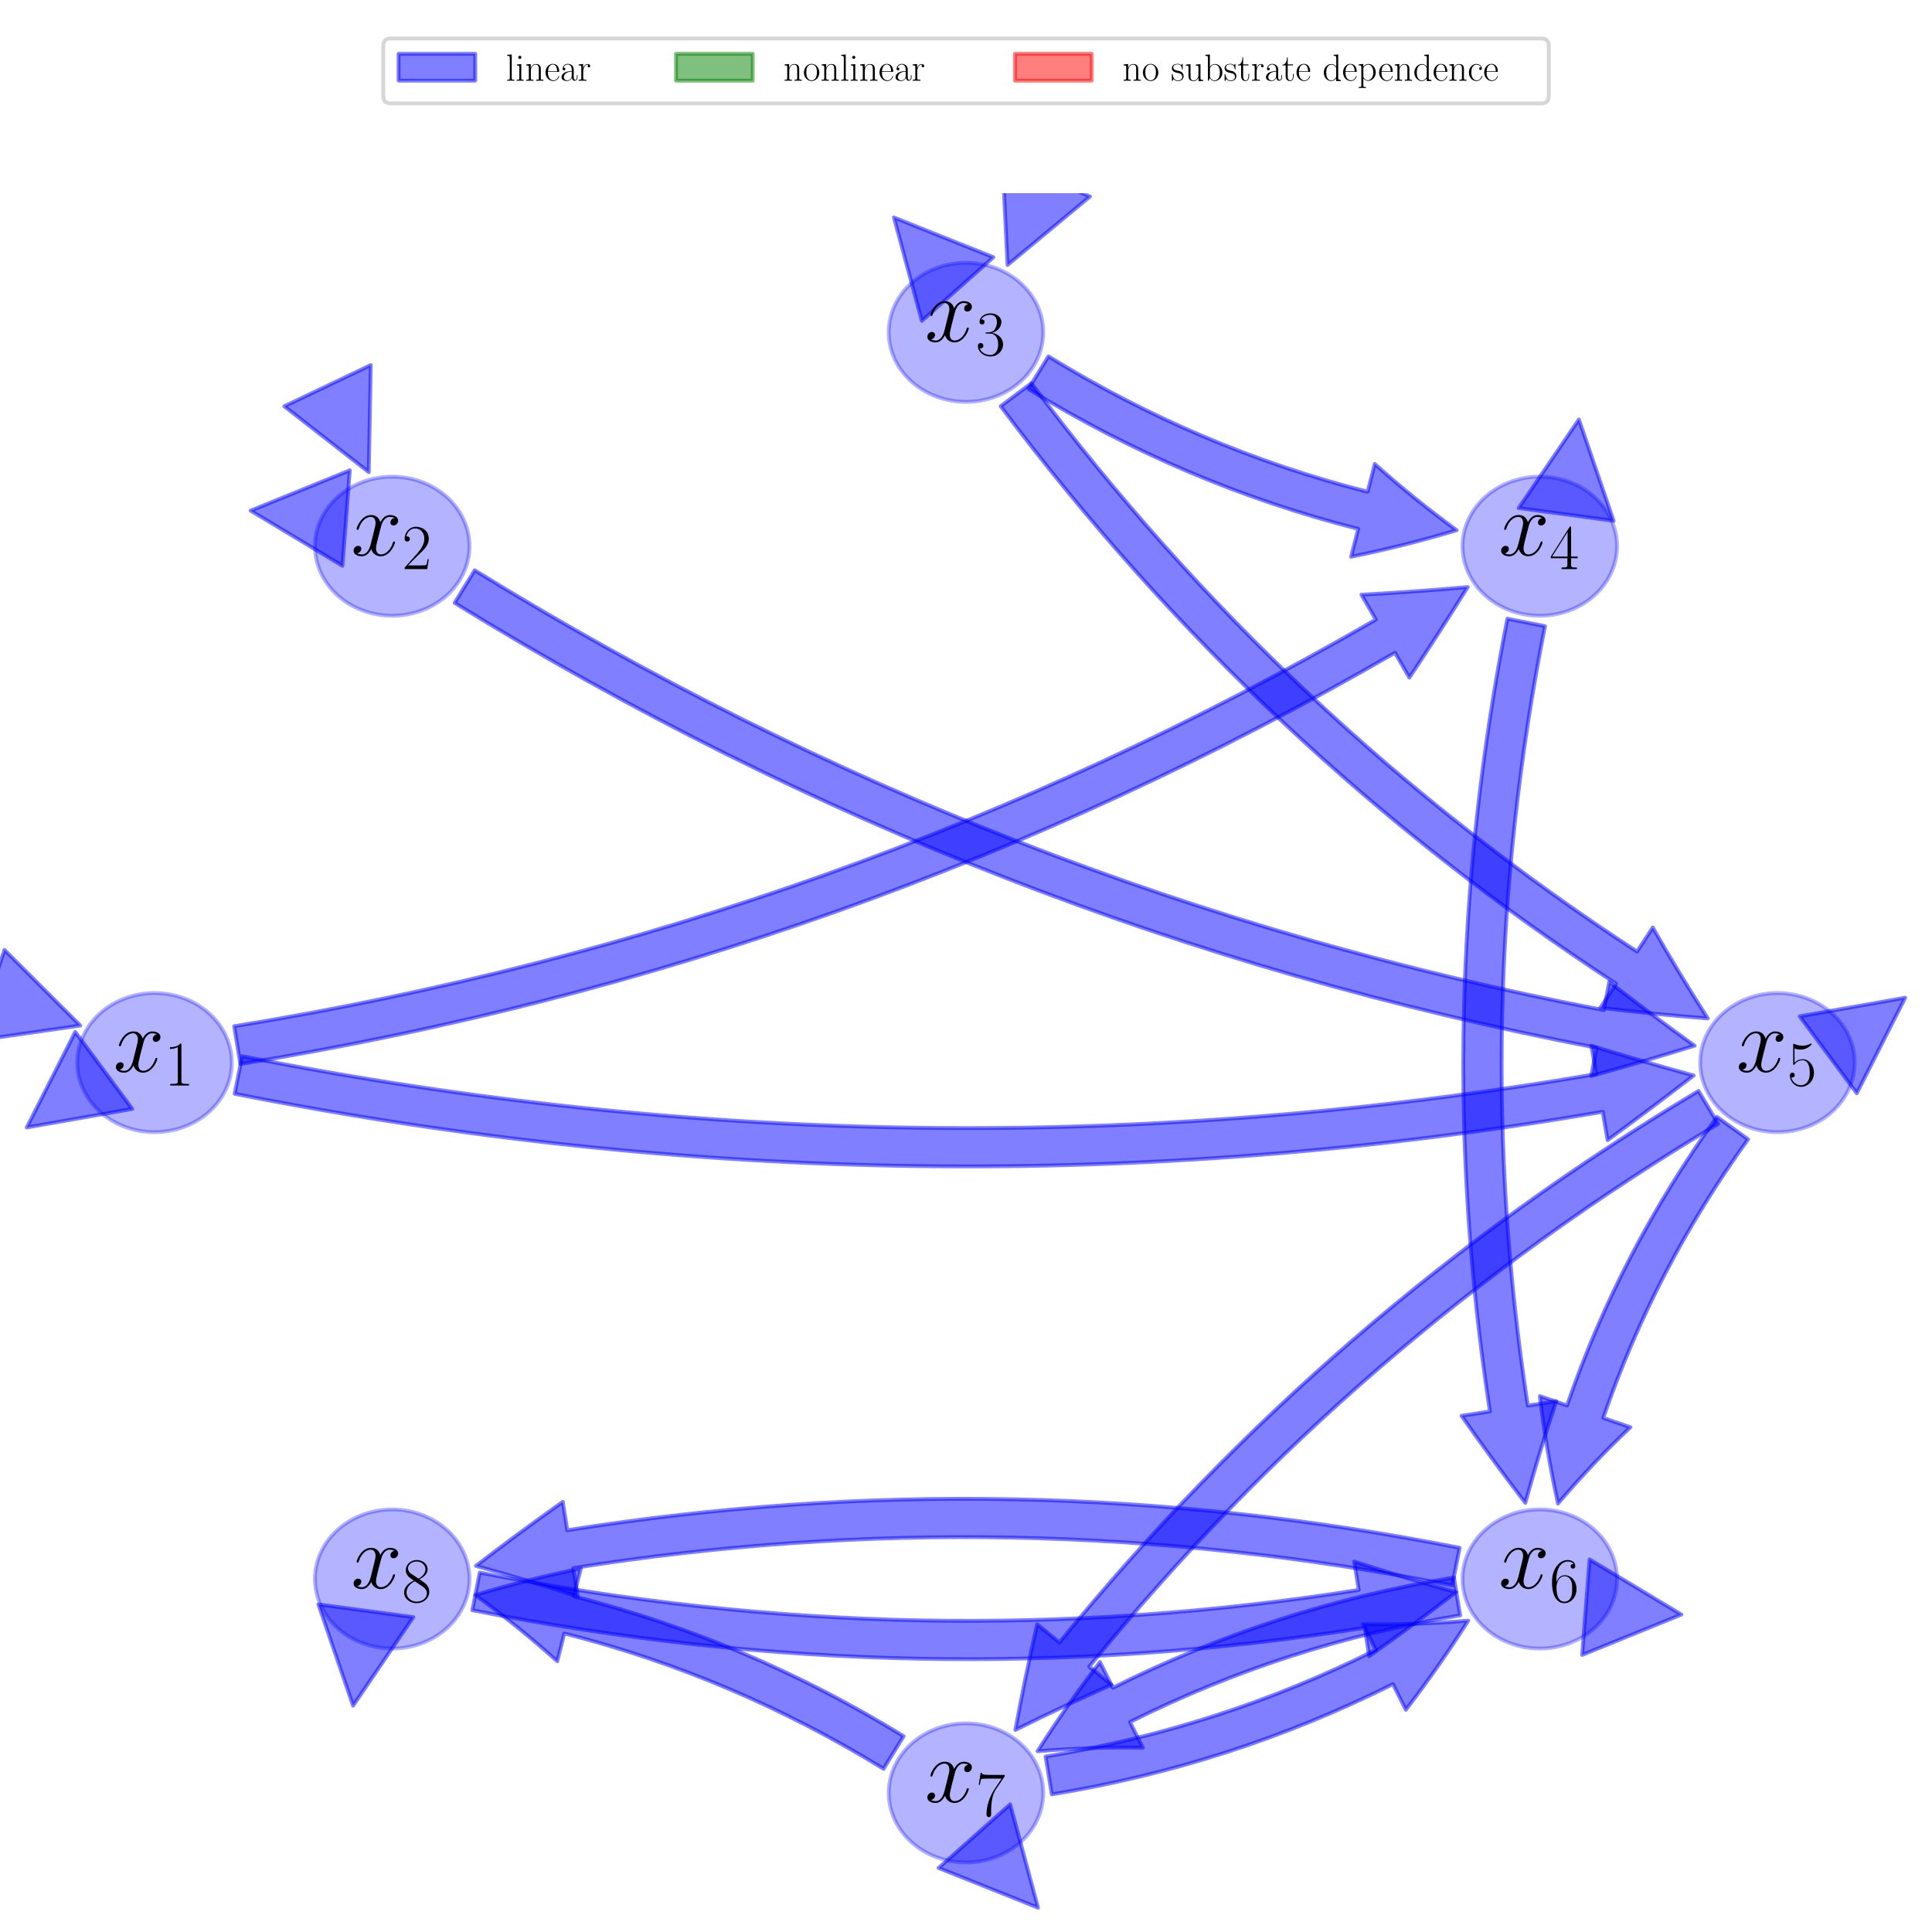 <?xml version="1.0" encoding="utf-8" standalone="no"?>
<!DOCTYPE svg PUBLIC "-//W3C//DTD SVG 1.1//EN"
  "http://www.w3.org/Graphics/SVG/1.1/DTD/svg11.dtd">
<!-- Created with matplotlib (http://matplotlib.org/) -->
<svg height="504pt" version="1.1" viewBox="0 0 504 504" width="504pt" xmlns="http://www.w3.org/2000/svg" xmlns:xlink="http://www.w3.org/1999/xlink">
 <defs>
  <style type="text/css">
*{stroke-linecap:butt;stroke-linejoin:round;}
  </style>
 </defs>
 <g id="figure_1">
  <g id="patch_1">
   <path d="M 0 504 
L 504 504 
L 504 0 
L 0 0 
z
" style="fill:#ffffff;"/>
  </g>
  <g id="axes_1">
   <g id="patch_2">
    <path clip-path="url(#p0cf4646773)" d="M 40.32 295.344 
C 45.666 295.344 50.795 293.432 54.575 290.03 
C 58.356 286.627 60.48 282.012 60.48 277.2 
C 60.48 272.388 58.356 267.773 54.575 264.37 
C 50.795 260.968 45.666 259.056 40.32 259.056 
C 34.974 259.056 29.845 260.968 26.065 264.37 
C 22.284 267.773 20.16 272.388 20.16 277.2 
C 20.16 282.012 22.284 286.627 26.065 290.03 
C 29.845 293.432 34.974 295.344 40.32 295.344 
z
" style="fill:#0000ff;opacity:0.3;stroke:#0000ff;stroke-linejoin:miter;"/>
   </g>
   <g id="patch_3">
    <path clip-path="url(#p0cf4646773)" d="M 1.164 247.794 
Q 11.058 257.665 20.952 267.535 
Q 7.119 269.528 -6.713 271.521 
z
" style="fill:#0000ff;opacity:0.5;stroke:#0000ff;stroke-linecap:round;"/>
   </g>
   <g id="patch_4">
    <path clip-path="url(#p0cf4646773)" d="M 34.512 289.277 
Q 20.748 291.7 6.984 294.123 
Q 13.305 281.658 19.625 269.193 
z
" style="fill:#0000ff;opacity:0.5;stroke:#0000ff;stroke-linecap:round;"/>
   </g>
   <g id="patch_5">
    <path clip-path="url(#p0cf4646773)" d="M 102.32 160.632 
C 107.666 160.632 112.794 158.72 116.575 155.317 
C 120.355 151.915 122.48 147.3 122.48 142.488 
C 122.48 137.676 120.355 133.06 116.575 129.658 
C 112.794 126.255 107.666 124.344 102.32 124.344 
C 96.973 124.344 91.845 126.255 88.064 129.658 
C 84.284 133.06 82.16 137.676 82.16 142.488 
C 82.16 147.3 84.284 151.915 88.064 155.317 
C 91.845 158.72 96.973 160.632 102.32 160.632 
z
" style="fill:#0000ff;opacity:0.3;stroke:#0000ff;stroke-linejoin:miter;"/>
   </g>
   <g id="patch_6">
    <path clip-path="url(#p0cf4646773)" d="M 96.724 95.226 
Q 96.463 109.199 96.202 123.172 
Q 85.18 114.58 74.159 105.987 
z
" style="fill:#0000ff;opacity:0.5;stroke:#0000ff;stroke-linecap:round;"/>
   </g>
   <g id="patch_7">
    <path clip-path="url(#p0cf4646773)" d="M 89.332 147.607 
Q 77.352 140.409 65.373 133.212 
Q 78.318 127.947 91.264 122.682 
z
" style="fill:#0000ff;opacity:0.5;stroke:#0000ff;stroke-linecap:round;"/>
   </g>
   <g id="patch_8">
    <path clip-path="url(#p0cf4646773)" d="M 252 104.832 
C 257.346 104.832 262.475 102.92 266.255 99.518 
C 270.036 96.115 272.16 91.5 272.16 86.688 
C 272.16 81.876 270.036 77.261 266.255 73.858 
C 262.475 70.456 257.346 68.544 252 68.544 
C 246.654 68.544 241.525 70.456 237.745 73.858 
C 233.964 77.261 231.84 81.876 231.84 86.688 
C 231.84 91.5 233.964 96.115 237.745 99.518 
C 241.525 102.92 246.654 104.832 252 104.832 
z
" style="fill:#0000ff;opacity:0.3;stroke:#0000ff;stroke-linejoin:miter;"/>
   </g>
   <g id="patch_9">
    <path clip-path="url(#p0cf4646773)" d="M 284.346 51.264 
Q 273.596 60.195 262.847 69.127 
Q 262.152 55.169 261.456 41.21 
z
" style="fill:#0000ff;opacity:0.5;stroke:#0000ff;stroke-linecap:round;"/>
   </g>
   <g id="patch_10">
    <path clip-path="url(#p0cf4646773)" d="M 240.473 83.717 
Q 236.837 70.223 233.2 56.729 
Q 246.177 61.917 259.154 67.104 
z
" style="fill:#0000ff;opacity:0.5;stroke:#0000ff;stroke-linecap:round;"/>
   </g>
   <g id="patch_11">
    <path clip-path="url(#p0cf4646773)" d="M 401.68 160.632 
C 407.027 160.632 412.155 158.72 415.936 155.317 
C 419.716 151.915 421.84 147.3 421.84 142.488 
C 421.84 137.676 419.716 133.06 415.936 129.658 
C 412.155 126.255 407.027 124.344 401.68 124.344 
C 396.334 124.344 391.206 126.255 387.425 129.658 
C 383.645 133.06 381.52 137.676 381.52 142.488 
C 381.52 147.3 383.645 151.915 387.425 155.317 
C 391.206 158.72 396.334 160.632 401.68 160.632 
z
" style="fill:#0000ff;opacity:0.3;stroke:#0000ff;stroke-linejoin:miter;"/>
   </g>
   <g id="patch_12">
    <path clip-path="url(#p0cf4646773)" d="M 396.168 132.536 
Q 404.029 120.981 411.89 109.427 
Q 416.418 122.648 420.945 135.87 
z
" style="fill:#0000ff;opacity:0.5;stroke:#0000ff;stroke-linecap:round;"/>
   </g>
   <g id="patch_13">
    <path clip-path="url(#p0cf4646773)" d="M 463.68 295.344 
C 469.026 295.344 474.155 293.432 477.935 290.03 
C 481.716 286.627 483.84 282.012 483.84 277.2 
C 483.84 272.388 481.716 267.773 477.935 264.37 
C 474.155 260.968 469.026 259.056 463.68 259.056 
C 458.334 259.056 453.205 260.968 449.425 264.37 
C 445.644 267.773 443.52 272.388 443.52 277.2 
C 443.52 282.012 445.644 286.627 449.425 290.03 
C 453.205 293.432 458.334 295.344 463.68 295.344 
z
" style="fill:#0000ff;opacity:0.3;stroke:#0000ff;stroke-linejoin:miter;"/>
   </g>
   <g id="patch_14">
    <path clip-path="url(#p0cf4646773)" d="M 469.488 265.123 
Q 483.252 262.7 497.016 260.277 
Q 490.695 272.742 484.375 285.207 
z
" style="fill:#0000ff;opacity:0.5;stroke:#0000ff;stroke-linecap:round;"/>
   </g>
   <g id="patch_15">
    <path clip-path="url(#p0cf4646773)" d="M 401.68 430.056 
C 407.027 430.056 412.155 428.145 415.936 424.742 
C 419.716 421.34 421.84 416.724 421.84 411.912 
C 421.84 407.1 419.716 402.485 415.936 399.083 
C 412.155 395.68 407.027 393.768 401.68 393.768 
C 396.334 393.768 391.206 395.68 387.425 399.083 
C 383.645 402.485 381.52 407.1 381.52 411.912 
C 381.52 416.724 383.645 421.34 387.425 424.742 
C 391.206 428.145 396.334 430.056 401.68 430.056 
z
" style="fill:#0000ff;opacity:0.3;stroke:#0000ff;stroke-linejoin:miter;"/>
   </g>
   <g id="patch_16">
    <path clip-path="url(#p0cf4646773)" d="M 414.668 406.793 
Q 426.648 413.991 438.627 421.188 
Q 425.682 426.453 412.736 431.718 
z
" style="fill:#0000ff;opacity:0.5;stroke:#0000ff;stroke-linecap:round;"/>
   </g>
   <g id="patch_17">
    <path clip-path="url(#p0cf4646773)" d="M 252 485.856 
C 257.346 485.856 262.475 483.944 266.255 480.542 
C 270.036 477.139 272.16 472.524 272.16 467.712 
C 272.16 462.9 270.036 458.285 266.255 454.882 
C 262.475 451.48 257.346 449.568 252 449.568 
C 246.654 449.568 241.525 451.48 237.745 454.882 
C 233.964 458.285 231.84 462.9 231.84 467.712 
C 231.84 472.524 233.964 477.139 237.745 480.542 
C 241.525 483.944 246.654 485.856 252 485.856 
z
" style="fill:#0000ff;opacity:0.3;stroke:#0000ff;stroke-linejoin:miter;"/>
   </g>
   <g id="patch_18">
    <path clip-path="url(#p0cf4646773)" d="M 263.527 470.683 
Q 267.163 484.177 270.8 497.671 
Q 257.823 492.483 244.846 487.296 
z
" style="fill:#0000ff;opacity:0.5;stroke:#0000ff;stroke-linecap:round;"/>
   </g>
   <g id="patch_19">
    <path clip-path="url(#p0cf4646773)" d="M 102.32 430.056 
C 107.666 430.056 112.794 428.145 116.575 424.742 
C 120.355 421.34 122.48 416.724 122.48 411.912 
C 122.48 407.1 120.355 402.485 116.575 399.083 
C 112.794 395.68 107.666 393.768 102.32 393.768 
C 96.973 393.768 91.845 395.68 88.064 399.083 
C 84.284 402.485 82.16 407.1 82.16 411.912 
C 82.16 416.724 84.284 421.34 88.064 424.742 
C 91.845 428.145 96.973 430.056 102.32 430.056 
z
" style="fill:#0000ff;opacity:0.3;stroke:#0000ff;stroke-linejoin:miter;"/>
   </g>
   <g id="patch_20">
    <path clip-path="url(#p0cf4646773)" d="M 107.832 421.864 
Q 99.971 433.419 92.11 444.973 
Q 87.582 431.752 83.055 418.53 
z
" style="fill:#0000ff;opacity:0.5;stroke:#0000ff;stroke-linecap:round;"/>
   </g>
   <g id="patch_21">
    <path clip-path="url(#p0cf4646773)" d="M 61.097 267.71 
Q 220.123 241.855 358.904 161.631 
L 355.15 155.137 
Q 368.926 154.394 382.878 153.15 
Q 375.479 165.042 367.662 176.781 
L 363.908 170.288 
Q 223.539 251.431 62.702 277.58 
L 61.097 267.71 
z
" style="fill:#0000ff;opacity:0.5;stroke:#0000ff;stroke-linecap:round;"/>
   </g>
   <g id="patch_22">
    <path clip-path="url(#p0cf4646773)" d="M 63.168 275.525 
Q 239.776 310.552 416.403 280.182 
L 415.132 272.79 
Q 428.33 276.864 441.834 280.567 
Q 430.754 289.128 419.369 297.429 
L 418.098 290.037 
Q 239.646 320.721 61.223 285.334 
L 63.168 275.525 
z
" style="fill:#0000ff;opacity:0.5;stroke:#0000ff;stroke-linecap:round;"/>
   </g>
   <g id="patch_23">
    <path clip-path="url(#p0cf4646773)" d="M 123.836 148.764 
Q 260.97 233.313 418.389 263.512 
L 419.802 256.146 
Q 430.702 264.602 442.062 272.794 
Q 428.685 276.941 415.092 280.698 
L 416.505 273.332 
Q 257.284 242.788 118.588 157.277 
L 123.836 148.764 
z
" style="fill:#0000ff;opacity:0.5;stroke:#0000ff;stroke-linecap:round;"/>
   </g>
   <g id="patch_24">
    <path clip-path="url(#p0cf4646773)" d="M 273.507 92.961 
Q 312.72 117.073 356.782 128.285 
L 358.631 121.017 
Q 368.648 130.025 380.003 138.314 
Q 366.547 142.368 352.466 145.244 
L 354.316 137.976 
Q 308.779 126.389 268.269 101.479 
L 273.507 92.961 
z
" style="fill:#0000ff;opacity:0.5;stroke:#0000ff;stroke-linecap:round;"/>
   </g>
   <g id="patch_25">
    <path clip-path="url(#p0cf4646773)" d="M 269.049 99.973 
Q 335.224 188.339 427.053 248.24 
L 431.151 241.958 
Q 437.966 253.869 445.519 265.677 
Q 431.546 264.6 417.492 262.897 
L 421.59 256.616 
Q 328.28 195.748 261.045 105.968 
L 269.049 99.973 
z
" style="fill:#0000ff;opacity:0.5;stroke:#0000ff;stroke-linecap:round;"/>
   </g>
   <g id="patch_26">
    <path clip-path="url(#p0cf4646773)" d="M 403.04 163.341 
Q 382.95 264.996 398.558 366.679 
L 405.971 365.541 
Q 401.642 378.548 397.915 392.063 
Q 389.37 380.951 381.261 369.334 
L 388.674 368.196 
Q 372.799 264.779 393.23 161.403 
L 403.04 163.341 
z
" style="fill:#0000ff;opacity:0.5;stroke:#0000ff;stroke-linecap:round;"/>
   </g>
   <g id="patch_27">
    <path clip-path="url(#p0cf4646773)" d="M 456.021 297.218 
Q 431.61 330.991 418.245 369.889 
L 425.338 372.326 
Q 415.553 381.534 406.428 392.237 
Q 403.401 378.507 401.695 364.202 
L 408.788 366.639 
Q 422.636 326.337 447.916 291.36 
L 456.021 297.218 
z
" style="fill:#0000ff;opacity:0.5;stroke:#0000ff;stroke-linecap:round;"/>
   </g>
   <g id="patch_28">
    <path clip-path="url(#p0cf4646773)" d="M 448.21 293.182 
Q 353.369 349.726 284.146 434.775 
L 289.963 439.509 
Q 277.401 445.039 264.865 451.312 
Q 267.404 437.527 270.574 423.728 
L 276.39 428.463 
Q 346.729 342.042 443.089 284.592 
L 448.21 293.182 
z
" style="fill:#0000ff;opacity:0.5;stroke:#0000ff;stroke-linecap:round;"/>
   </g>
   <g id="patch_29">
    <path clip-path="url(#p0cf4646773)" d="M 380.912 421.399 
Q 335.458 428.845 294.786 449.225 
L 298.146 455.931 
Q 284.674 455.679 270.662 456.848 
Q 278.183 444.973 286.946 433.58 
L 290.306 440.285 
Q 332.339 419.222 379.295 411.531 
L 380.912 421.399 
z
" style="fill:#0000ff;opacity:0.5;stroke:#0000ff;stroke-linecap:round;"/>
   </g>
   <g id="patch_30">
    <path clip-path="url(#p0cf4646773)" d="M 378.838 413.588 
Q 264.208 390.916 149.552 409.061 
L 150.725 416.469 
Q 137.668 412.205 124.156 408.484 
Q 135.26 399.935 146.817 391.776 
L 147.989 399.184 
Q 264.403 380.761 380.778 403.778 
L 378.838 413.588 
z
" style="fill:#0000ff;opacity:0.5;stroke:#0000ff;stroke-linecap:round;"/>
   </g>
   <g id="patch_31">
    <path clip-path="url(#p0cf4646773)" d="M 272.768 458.225 
Q 318.223 450.779 358.895 430.399 
L 355.535 423.694 
Q 369.007 423.945 383.019 422.777 
Q 375.498 434.651 366.735 446.045 
L 363.375 439.339 
Q 321.342 460.402 274.385 468.094 
L 272.768 458.225 
z
" style="fill:#0000ff;opacity:0.5;stroke:#0000ff;stroke-linecap:round;"/>
   </g>
   <g id="patch_32">
    <path clip-path="url(#p0cf4646773)" d="M 230.493 461.439 
Q 191.28 437.327 147.218 426.115 
L 145.369 433.383 
Q 135.352 424.375 123.997 416.086 
Q 137.453 412.032 151.534 409.156 
L 149.684 416.424 
Q 195.221 428.011 235.731 452.921 
L 230.493 461.439 
z
" style="fill:#0000ff;opacity:0.5;stroke:#0000ff;stroke-linecap:round;"/>
   </g>
   <g id="patch_33">
    <path clip-path="url(#p0cf4646773)" d="M 125.162 410.236 
Q 239.792 432.909 354.448 414.764 
L 353.275 407.356 
Q 366.332 411.62 379.844 415.341 
Q 368.74 423.89 357.183 432.049 
L 356.011 424.641 
Q 239.597 443.064 123.222 420.046 
L 125.162 410.236 
z
" style="fill:#0000ff;opacity:0.5;stroke:#0000ff;stroke-linecap:round;"/>
   </g>
   <g id="text_1">
    <!-- $x_{1}$ -->
    <defs>
     <path d="M 47.406 40.719 
C 44.203 40.109 43 37.719 43 35.828 
C 43 33.422 44.906 32.625 46.297 32.625 
C 49.297 32.625 51.406 35.219 51.406 37.922 
C 51.406 42.109 46.594 44 42.406 44 
C 36.297 44 32.906 38.016 32 36.125 
C 29.703 44 23.5 44 21.703 44 
C 11.5 44 6.094 30.938 6.094 28.734 
C 6.094 28.344 6.5 27.844 7.203 27.844 
C 8 27.844 8.203 28.438 8.406 28.844 
C 11.797 39.922 18.5 42.016 21.406 42.016 
C 25.906 42.016 26.797 37.812 26.797 35.422 
C 26.797 33.234 26.203 30.938 25 26.141 
L 21.594 12.469 
C 20.094 6.484 17.203 1 11.906 1 
C 11.406 1 8.906 1 6.797 2.297 
C 10.406 3 11.203 5.984 11.203 7.188 
C 11.203 9.188 9.703 10.375 7.797 10.375 
C 5.406 10.375 2.797 8.281 2.797 5.094 
C 2.797 0.891 7.5 -1 11.797 -1 
C 16.594 -1 20 2.797 22.094 6.891 
C 23.703 1 28.703 -1 32.406 -1 
C 42.594 -1 48 12.078 48 14.266 
C 48 14.766 47.594 15.172 47 15.172 
C 46.094 15.172 46 14.672 45.703 13.875 
C 43 5.094 37.203 1 32.703 1 
C 29.203 1 27.297 3.594 27.297 7.688 
C 27.297 9.875 27.703 11.469 29.297 18.062 
L 32.797 31.625 
C 34.297 37.625 37.703 42.016 42.297 42.016 
C 42.5 42.016 45.297 42.016 47.406 40.719 
z
" id="CMMI12-120"/>
     <path d="M 26.594 63.406 
C 26.594 65.5 26.5 65.5 25.094 65.5 
C 21.203 61.188 15.297 59.797 9.703 59.797 
C 9.406 59.797 8.906 59.797 8.797 59.5 
C 8.703 59.297 8.703 59.094 8.703 57 
C 11.797 57 17 57.594 21 59.984 
L 21 7.203 
C 21 3.688 20.797 2.5 12.203 2.5 
L 9.203 2.5 
L 9.203 0 
C 14 0 19 0 23.797 0 
C 28.594 0 33.594 0 38.406 0 
L 38.406 2.5 
L 35.406 2.5 
C 26.797 2.5 26.594 3.594 26.594 7.156 
z
" id="CMR17-49"/>
    </defs>
    <g transform="translate(29.571 283.177)scale(0.24 -0.24)">
     <use transform="translate(0 14.944)scale(0.996)" xlink:href="#CMMI12-120"/>
     <use transform="translate(55.434 0)scale(0.697)" xlink:href="#CMR17-49"/>
    </g>
   </g>
   <g id="text_2">
    <!-- $x_{2}$ -->
    <defs>
     <path d="M 41.703 15.453 
L 39.906 15.453 
C 38.906 8.375 38.094 7.172 37.703 6.562 
C 37.203 5.766 30 5.766 28.594 5.766 
L 9.406 5.766 
C 13 9.672 20 16.75 28.5 24.953 
C 34.594 30.734 41.703 37.531 41.703 47.422 
C 41.703 59.219 32.297 66 21.797 66 
C 10.797 66 4.094 56.312 4.094 47.344 
C 4.094 43.438 7 42.938 8.203 42.938 
C 9.203 42.938 12.203 43.547 12.203 47.031 
C 12.203 50.109 9.594 51 8.203 51 
C 7.594 51 7 50.906 6.594 50.703 
C 8.5 59.219 14.297 63.406 20.406 63.406 
C 29.094 63.406 34.797 56.516 34.797 47.422 
C 34.797 38.734 29.703 31.25 24 24.75 
L 4.094 2.281 
L 4.094 0 
L 39.297 0 
z
" id="CMR17-50"/>
    </defs>
    <g transform="translate(91.57 148.464)scale(0.24 -0.24)">
     <use transform="translate(0 14.944)scale(0.996)" xlink:href="#CMMI12-120"/>
     <use transform="translate(55.434 0)scale(0.697)" xlink:href="#CMR17-50"/>
    </g>
   </g>
   <g id="text_3">
    <!-- $x_{3}$ -->
    <defs>
     <path d="M 22.094 33.703 
C 31 33.703 34.906 25.969 34.906 17.031 
C 34.906 5 28.5 0.391 22.703 0.391 
C 17.406 0.391 8.797 3.031 6.094 10.828 
C 6.594 10.625 7.094 10.625 7.594 10.625 
C 10 10.625 11.797 12.219 11.797 14.812 
C 11.797 17.703 9.594 19 7.594 19 
C 5.906 19 3.297 18.203 3.297 14.469 
C 3.297 5.234 12.297 -2 22.906 -2 
C 34 -2 42.5 6.719 42.5 16.953 
C 42.5 26.672 34.5 33.703 25 34.797 
C 32.594 36.375 39.906 43.062 39.906 52.016 
C 39.906 59.688 32 65.297 23 65.297 
C 13.906 65.297 5.906 59.828 5.906 52.016 
C 5.906 48.594 8.5 48 9.797 48 
C 11.906 48 13.703 49.297 13.703 51.891 
C 13.703 54.469 11.906 55.766 9.797 55.766 
C 9.406 55.766 8.906 55.766 8.5 55.578 
C 11.406 61.859 19.297 63 22.797 63 
C 26.297 63 32.906 61.328 32.906 51.875 
C 32.906 49.109 32.5 44.188 29.094 39.844 
C 26.094 36 22.703 36 19.406 35.688 
C 18.906 35.688 16.594 35.453 16.203 35.453 
C 15.5 35.359 15.094 35.266 15.094 34.5 
C 15.094 33.797 15.203 33.703 17.203 33.703 
z
" id="CMR17-51"/>
    </defs>
    <g transform="translate(241.251 92.665)scale(0.24 -0.24)">
     <use transform="translate(0 14.944)scale(0.996)" xlink:href="#CMMI12-120"/>
     <use transform="translate(55.434 0)scale(0.697)" xlink:href="#CMR17-51"/>
    </g>
   </g>
   <g id="text_4">
    <!-- $x_{4}$ -->
    <defs>
     <path d="M 33.594 64.406 
C 33.594 66.5 33.5 66.5 31.703 66.5 
L 2 19.594 
L 2 17 
L 27.797 17 
L 27.797 7.141 
C 27.797 3.5 27.594 2.5 20.594 2.5 
L 18.703 2.5 
L 18.703 0 
C 21.906 0 27.297 0 30.703 0 
C 34.094 0 39.5 0 42.703 0 
L 42.703 2.5 
L 40.797 2.5 
C 33.797 2.5 33.594 3.5 33.594 7.141 
L 33.594 17 
L 43.797 17 
L 43.797 19.594 
L 33.594 19.594 
z
M 28.094 57.859 
L 28.094 19.594 
L 4 19.594 
z
" id="CMR17-52"/>
    </defs>
    <g transform="translate(390.931 148.464)scale(0.24 -0.24)">
     <use transform="translate(0 14.944)scale(0.996)" xlink:href="#CMMI12-120"/>
     <use transform="translate(55.434 0)scale(0.697)" xlink:href="#CMR17-52"/>
    </g>
   </g>
   <g id="text_5">
    <!-- $x_{5}$ -->
    <defs>
     <path d="M 11.406 57.688 
C 12.406 57.281 16.5 56 20.703 56 
C 30 56 35.094 61.109 38 64.062 
C 38 64.953 38 65.5 37.406 65.5 
C 37.297 65.5 37.094 65.5 36.297 65.047 
C 32.797 63.406 28.703 62.078 23.703 62.078 
C 20.703 62.078 16.203 62.484 11.297 64.672 
C 10.203 65.172 10 65.172 9.906 65.172 
C 9.406 65.172 9.297 65.062 9.297 63.078 
L 9.297 34.422 
C 9.297 32.641 9.297 32.141 10.297 32.141 
C 10.797 32.141 11 32.344 11.5 33.031 
C 14.703 37.516 19.094 39.406 24.094 39.406 
C 27.594 39.406 35.094 37.219 35.094 20.141 
C 35.094 16.953 35.094 11.172 32.094 6.578 
C 29.594 2.484 25.703 0.391 21.406 0.391 
C 14.797 0.391 8.094 5 6.297 12.719 
C 6.703 12.609 7.5 12.422 7.906 12.422 
C 9.203 12.422 11.703 13.125 11.703 16.219 
C 11.703 18.906 9.797 20 7.906 20 
C 5.594 20 4.094 18.594 4.094 15.797 
C 4.094 7.094 11 -2 21.594 -2 
C 31.906 -2 41.703 6.875 41.703 19.75 
C 41.703 31.719 33.906 41 24.203 41 
C 19.094 41 14.797 39.109 11.406 35.531 
z
" id="CMR17-53"/>
    </defs>
    <g transform="translate(452.931 283.177)scale(0.24 -0.24)">
     <use transform="translate(0 14.944)scale(0.996)" xlink:href="#CMMI12-120"/>
     <use transform="translate(55.434 0)scale(0.697)" xlink:href="#CMR17-53"/>
    </g>
   </g>
   <g id="text_6">
    <!-- $x_{6}$ -->
    <defs>
     <path d="M 10.594 34 
C 10.594 57.656 21.797 63 28.297 63 
C 30.406 63 35.5 62.641 37.5 59 
C 35.906 59 32.906 59 32.906 55.516 
C 32.906 52.828 35.094 51.922 36.5 51.922 
C 37.406 51.922 40.094 52.312 40.094 55.625 
C 40.094 61.781 35.094 65.297 28.203 65.297 
C 16.297 65.297 3.797 52.969 3.797 31 
C 3.797 3.953 15.094 -2 23.094 -2 
C 32.797 -2 42 6.672 42 20.047 
C 42 32.516 33.906 41.594 23.703 41.594 
C 17.594 41.594 13.094 37.609 10.594 30.625 
z
M 23.094 0.391 
C 10.797 0.391 10.797 18.75 10.797 22.438 
C 10.797 29.625 14.203 40 23.5 40 
C 25.203 40 30.094 40 33.406 33.125 
C 35.203 29.219 35.203 25.141 35.203 20.141 
C 35.203 14.75 35.203 10.781 33.094 6.781 
C 30.906 2.672 27.703 0.391 23.094 0.391 
z
" id="CMR17-54"/>
    </defs>
    <g transform="translate(390.931 417.889)scale(0.24 -0.24)">
     <use transform="translate(0 14.944)scale(0.996)" xlink:href="#CMMI12-120"/>
     <use transform="translate(55.434 0)scale(0.697)" xlink:href="#CMR17-54"/>
    </g>
   </g>
   <g id="text_7">
    <!-- $x_{7}$ -->
    <defs>
     <path d="M 45.094 61.578 
L 45.094 63.766 
L 21.594 63.766 
C 9.906 63.766 9.703 65.078 9.297 67 
L 7.5 67 
L 4.594 48.344 
L 6.406 48.344 
C 6.703 50.234 7.406 55.312 8.594 57.203 
C 9.203 58 16.594 58 18.297 58 
L 40.297 58 
L 29.203 41.578 
C 21.797 30.531 16.703 15.609 16.703 2.578 
C 16.703 1.391 16.703 -2 20.297 -2 
C 23.906 -2 23.906 1.391 23.906 2.672 
L 23.906 7.266 
C 23.906 23.562 26.703 34.312 31.297 41.188 
z
" id="CMR17-55"/>
    </defs>
    <g transform="translate(241.251 473.689)scale(0.24 -0.24)">
     <use transform="translate(0 14.944)scale(0.996)" xlink:href="#CMMI12-120"/>
     <use transform="translate(55.434 0)scale(0.697)" xlink:href="#CMR17-55"/>
    </g>
   </g>
   <g id="text_8">
    <!-- $x_{8}$ -->
    <defs>
     <path d="M 27.203 35.375 
C 33.5 38.547 39.906 43.328 39.906 50.984 
C 39.906 60.016 31.094 65.297 23 65.297 
C 13.906 65.297 5.906 58.734 5.906 49.688 
C 5.906 47.203 6.5 42.922 10.406 39.141 
C 11.406 38.156 15.594 35.172 18.297 33.281 
C 13.797 30.984 3.297 25.531 3.297 14.594 
C 3.297 4.359 13.094 -2 22.797 -2 
C 33.5 -2 42.5 5.656 42.5 15.781 
C 42.5 24.844 36.406 29.016 32.406 31.703 
z
M 14.094 44.094 
C 13.297 44.594 9.297 47.672 9.297 52.359 
C 9.297 58.422 15.594 63 22.797 63 
C 30.703 63 36.5 57.438 36.5 50.969 
C 36.5 41.703 26.094 36.422 25.594 36.422 
C 25.5 36.422 25.406 36.422 24.594 37.031 
z
M 32.5 23.734 
C 34 22.641 38.797 19.375 38.797 13.297 
C 38.797 5.953 31.406 0.391 23 0.391 
C 13.906 0.391 7 6.844 7 14.688 
C 7 22.547 13.094 29.094 20 32.188 
z
" id="CMR17-56"/>
    </defs>
    <g transform="translate(91.57 417.889)scale(0.24 -0.24)">
     <use transform="translate(0 14.944)scale(0.996)" xlink:href="#CMMI12-120"/>
     <use transform="translate(55.434 0)scale(0.697)" xlink:href="#CMR17-56"/>
    </g>
   </g>
   <g id="legend_1">
    <g id="patch_34">
     <path d="M 101.975 26.977 
L 402.025 26.977 
Q 404.025 26.977 404.025 24.977 
L 404.025 12.04 
Q 404.025 10.04 402.025 10.04 
L 101.975 10.04 
Q 99.975 10.04 99.975 12.04 
L 99.975 24.977 
Q 99.975 26.977 101.975 26.977 
z
" style="fill:#ffffff;opacity:0.8;stroke:#cccccc;stroke-linejoin:miter;"/>
    </g>
    <g id="patch_35">
     <path d="M 103.975 21.04 
L 123.975 21.04 
L 123.975 14.04 
L 103.975 14.04 
z
" style="fill:#0000ff;opacity:0.5;stroke:#0000ff;stroke-linejoin:miter;"/>
    </g>
    <g id="text_9">
     <!-- linear -->
     <defs>
      <path d="M 15.297 68.688 
L 3.406 67.594 
L 3.406 65 
C 9.297 65 10.203 64.406 10.203 59.641 
L 10.203 6.656 
C 10.203 2.875 9.797 2.391 3.406 2.391 
L 3.406 -0.203 
C 5.797 0 10.203 0 12.703 0 
C 15.297 0 19.703 0 22.094 -0.203 
L 22.094 2.391 
C 15.703 2.391 15.297 2.781 15.297 6.656 
z
" id="CMR17-108"/>
      <path d="M 15.5 61.078 
C 15.5 63.266 13.703 65.156 11.406 65.156 
C 9.203 65.156 7.297 63.375 7.297 61.078 
C 7.297 58.891 9.094 57 11.406 57 
C 13.594 57 15.5 58.797 15.5 61.078 
z
M 3.797 42.281 
L 3.797 39.703 
C 9.406 39.703 10.203 39.094 10.203 34.328 
L 10.203 6.672 
C 10.203 2.875 9.797 2.391 3.406 2.391 
L 3.406 -0.203 
C 5.797 0 10.094 0 12.594 0 
C 15 0 19.094 0 21.406 -0.203 
L 21.406 2.391 
C 15.5 2.391 15.297 2.984 15.297 6.562 
L 15.297 43.375 
z
" id="CMR17-105"/>
      <path d="M 41.5 30.203 
C 41.5 35.297 40.5 43.594 28.703 43.594 
C 20.797 43.594 16.703 37.5 15.203 33.5 
L 15.094 33.5 
L 15.094 43.594 
L 3.297 42.5 
L 3.297 39.906 
C 9.203 39.906 10.094 39.297 10.094 34.5 
L 10.094 6.688 
C 10.094 2.875 9.703 2.391 3.297 2.391 
L 3.297 -0.203 
C 5.703 0 10.094 0 12.703 0 
C 15.297 0 19.797 0 22.203 -0.203 
L 22.203 2.391 
C 15.797 2.391 15.406 2.781 15.406 6.688 
L 15.406 25.906 
C 15.406 35.109 21 42 28 42 
C 35.406 42 36.203 35.406 36.203 30.594 
L 36.203 6.688 
C 36.203 2.875 35.797 2.391 29.406 2.391 
L 29.406 -0.203 
C 31.797 0 36.203 0 38.797 0 
C 41.406 0 45.906 0 48.297 -0.203 
L 48.297 2.391 
C 41.906 2.391 41.5 2.781 41.5 6.688 
z
" id="CMR17-110"/>
      <path d="M 38.094 23 
C 38.5 23.406 38.5 23.609 38.5 24.625 
C 38.5 34.969 33.094 44 21.703 44 
C 11.094 44 2.703 33.891 2.703 21.609 
C 2.703 8.609 12.203 -1 22.797 -1 
C 34 -1 38.406 9.484 38.406 11.562 
C 38.406 12.25 37.797 12.25 37.594 12.25 
C 36.906 12.25 36.797 12.047 36.406 10.875 
C 34.203 4.141 28.703 0.797 23.5 0.797 
C 19.203 0.797 14.906 3.172 12.203 7.5 
C 9.094 12.547 9.094 18.375 9.094 23 
z
M 9.203 24.5 
C 9.906 39.141 17.594 42.406 21.594 42.406 
C 28.406 42.406 33 35.891 33.094 24.5 
z
" id="CMR17-101"/>
      <path d="M 36 25.828 
C 36 32.375 36 35.844 31.797 39.734 
C 28.094 43 23.797 44 20.406 44 
C 12.5 44 6.797 37.609 6.797 30.797 
C 6.797 27 9.797 27 10.406 27 
C 11.703 27 14 27.781 14 30.531 
C 14 33 12.094 34.078 10.406 34.078 
C 10 34.078 9.5 33.969 9.203 33.875 
C 11.297 40.5 16.703 42.406 20.203 42.406 
C 25.203 42.406 30.703 37.953 30.703 29.453 
L 30.703 25 
C 24.797 25 17.703 24.203 12.094 21.203 
C 5.797 17.703 4 12.703 4 8.906 
C 4 1.203 13 -1 18.297 -1 
C 23.797 -1 28.906 2.172 31.094 7.984 
C 31.297 3.641 34.094 -0.281 38.5 -0.281 
C 40.594 -0.281 45.906 1.094 45.906 8.859 
L 45.906 14.375 
L 44.094 14.375 
L 44.094 8.781 
C 44.094 2.781 41.406 2 40.094 2 
C 36 2 36 7.156 36 11.531 
z
M 30.703 13.594 
C 30.703 4.953 24.5 0.594 19 0.594 
C 14 0.594 10.094 4.297 10.094 8.906 
C 10.094 11.891 11.406 17.188 17.203 20.391 
C 22 23.094 27.5 23.5 30.703 23.5 
z
" id="CMR17-97"/>
      <path d="M 15 23.391 
C 15 33 19.094 42 26.594 42 
C 27.297 42 28 41.906 28.703 41.594 
C 28.703 41.594 26.5 40.891 26.5 38.312 
C 26.5 35.906 28.406 34.906 29.906 34.906 
C 31.094 34.906 33.297 35.609 33.297 38.406 
C 33.297 41.609 30.094 43.594 26.703 43.594 
C 19.094 43.594 15.797 36.203 14.797 32.703 
L 14.703 32.703 
L 14.703 43.594 
L 3.094 42.5 
L 3.094 39.906 
C 9 39.906 9.906 39.297 9.906 34.5 
L 9.906 6.688 
C 9.906 2.875 9.5 2.391 3.094 2.391 
L 3.094 -0.203 
C 5.5 0 10.094 0 12.703 0 
C 15.594 0 20.703 0 23.406 -0.203 
L 23.406 2.391 
C 16.203 2.391 15 2.391 15 6.875 
z
" id="CMR17-114"/>
     </defs>
     <g transform="translate(131.975 21.04)scale(0.1 -0.1)">
      <use transform="scale(0.996)" xlink:href="#CMR17-108"/>
      <use transform="translate(24.871 0)scale(0.996)" xlink:href="#CMR17-105"/>
      <use transform="translate(49.742 0)scale(0.996)" xlink:href="#CMR17-110"/>
      <use transform="translate(100.637 0)scale(0.996)" xlink:href="#CMR17-101"/>
      <use transform="translate(141.123 0)scale(0.996)" xlink:href="#CMR17-97"/>
      <use transform="translate(186.814 0)scale(0.996)" xlink:href="#CMR17-114"/>
     </g>
    </g>
    <g id="patch_36">
     <path d="M 176.356 21.04 
L 196.356 21.04 
L 196.356 14.04 
L 176.356 14.04 
z
" style="fill:#008000;opacity:0.5;stroke:#008000;stroke-linejoin:miter;"/>
    </g>
    <g id="text_10">
     <!-- nonlinear -->
     <defs>
      <path d="M 43.094 21.188 
C 43.094 34 33.797 44 22.906 44 
C 12 44 2.703 34 2.703 21.188 
C 2.703 8.609 12 -1 22.906 -1 
C 33.797 -1 43.094 8.609 43.094 21.188 
z
M 22.906 0.797 
C 18.203 0.797 14.203 3.594 11.906 7.5 
C 9.406 11.984 9.094 17.594 9.094 22 
C 9.094 26.203 9.297 31.406 11.906 35.906 
C 13.906 39.203 17.797 42.406 22.906 42.406 
C 27.406 42.406 31.203 39.906 33.594 36.406 
C 36.703 31.703 36.703 25.109 36.703 22 
C 36.703 18.094 36.5 12.109 33.797 7.297 
C 31 2.703 26.703 0.797 22.906 0.797 
z
" id="CMR17-111"/>
     </defs>
     <g transform="translate(204.356 21.04)scale(0.1 -0.1)">
      <use transform="scale(0.996)" xlink:href="#CMR17-110"/>
      <use transform="translate(50.895 0)scale(0.996)" xlink:href="#CMR17-111"/>
      <use transform="translate(96.586 0)scale(0.996)" xlink:href="#CMR17-110"/>
      <use transform="translate(147.481 0)scale(0.996)" xlink:href="#CMR17-108"/>
      <use transform="translate(172.352 0)scale(0.996)" xlink:href="#CMR17-105"/>
      <use transform="translate(197.223 0)scale(0.996)" xlink:href="#CMR17-110"/>
      <use transform="translate(248.119 0)scale(0.996)" xlink:href="#CMR17-101"/>
      <use transform="translate(288.604 0)scale(0.996)" xlink:href="#CMR17-97"/>
      <use transform="translate(334.295 0)scale(0.996)" xlink:href="#CMR17-114"/>
     </g>
    </g>
    <g id="patch_37">
     <path d="M 264.788 21.04 
L 284.788 21.04 
L 284.788 14.04 
L 264.788 14.04 
z
" style="fill:#ff0000;opacity:0.5;stroke:#ff0000;stroke-linejoin:miter;"/>
    </g>
    <g id="text_11">
     <!-- no substrate dependence -->
     <defs>
      <path d="M 30.906 42.141 
C 30.906 43.953 30.797 44.047 30.203 44.047 
C 29.797 44.047 29.703 43.953 28.5 42.453 
C 28.203 42.047 27.297 41.031 27 40.641 
C 23.797 44.047 19.297 44.047 17.594 44.047 
C 6.5 44.047 2.5 38.234 2.5 32.438 
C 2.5 23.406 12.703 21.328 15.594 20.703 
C 21.906 19.422 24.094 19.016 26.203 17.203 
C 27.5 16.016 29.703 13.812 29.703 10.219 
C 29.703 6 27.297 0.594 18.094 0.594 
C 9.406 0.594 6.297 7.188 4.5 15.953 
C 4.203 17.344 4.203 17.453 3.406 17.453 
C 2.594 17.453 2.5 17.344 2.5 15.359 
L 2.5 0.984 
C 2.5 -0.797 2.594 -0.906 3.203 -0.906 
C 3.703 -0.906 3.797 -0.797 4.297 0 
C 4.906 0.891 6.406 3.297 7 4.312 
C 9 1.609 12.5 -1 18.094 -1 
C 28 -1 33.297 4.422 33.297 12.25 
C 33.297 17.375 30.594 20.078 29.297 21.281 
C 26.297 24.391 22.797 25.094 18.594 25.891 
C 13.094 27.109 6.094 28.516 6.094 34.641 
C 6.094 37.234 7.5 42.766 17.594 42.766 
C 28.297 42.766 28.906 32.719 29.094 29.5 
C 29.203 29 29.703 28.891 30 28.891 
C 30.906 28.891 30.906 29.203 30.906 30.906 
z
" id="CMR17-115"/>
      <path d="M 29.406 42.078 
L 29.406 39.5 
C 35.297 39.5 36.203 38.891 36.203 34.156 
L 36.203 16.125 
C 36.203 7.812 31.703 0.594 24.297 0.594 
C 16.094 0.594 15.406 5.438 15.406 10.594 
L 15.406 43.172 
L 3.297 42.078 
L 3.297 39.5 
C 7.297 39.5 10 39.5 10.094 35.531 
L 10.094 16.531 
C 10.094 9.891 10.094 5.641 12.703 2.859 
C 14 1.578 16.5 -1 23.703 -1 
C 32.203 -1 35.5 5.891 36.297 7.906 
L 36.406 7.906 
L 36.406 -0.984 
L 48.297 -0.984 
L 48.297 2 
C 42.406 2 41.5 2.594 41.5 7.391 
L 41.5 43.172 
z
" id="CMR17-117"/>
      <path d="M 15 68.688 
L 3.094 67.594 
L 3.094 65 
C 9 65 9.906 64.406 9.906 59.641 
L 9.906 -0.203 
L 11.703 -0.203 
L 14.594 6.891 
C 17.5 2.203 21.797 -1 27.594 -1 
C 37.594 -1 47.703 7.812 47.703 21.406 
C 47.703 34.188 38.703 43.594 28.594 43.594 
C 22.406 43.594 18 40.297 15 36.406 
z
M 15.203 31.312 
C 15.203 33.094 15.203 33.406 16.594 35.5 
C 20.5 41.516 26.094 42 28 42 
C 31 42 41.297 40.391 41.297 21.5 
C 41.297 1.688 29.5 0.594 27.094 0.594 
C 24 0.594 19.5 1.781 16.297 7.594 
C 15.203 9.5 15.203 9.703 15.203 11.484 
z
" id="CMR17-98"/>
      <path d="M 15.094 40 
L 29.094 40 
L 29.094 42.578 
L 15.094 42.578 
L 15.094 61 
L 13.297 61 
C 13.094 50.703 9.594 41.688 1.094 41.688 
L 1.094 40 
L 9.797 40 
L 9.797 12.047 
C 9.797 10.156 9.797 -1 21.406 -1 
C 27.297 -1 30.703 4.781 30.703 12.141 
L 30.703 17.812 
L 28.906 17.812 
L 28.906 12.234 
C 28.906 5.375 26.203 0.797 22 0.797 
C 19.094 0.797 15.094 2.781 15.094 11.844 
z
" id="CMR17-116"/>
      <path d="M 29.203 67.594 
L 29.203 65 
C 35.094 65 36 64.406 36 59.688 
L 36 36.641 
C 35.594 37.141 31.5 43.594 23.406 43.594 
C 13.203 43.594 3.297 34.5 3.297 21.312 
C 3.297 8.203 12.594 -1 22.406 -1 
C 30.906 -1 35.297 5.266 35.797 5.938 
L 35.797 -0.984 
L 47.906 -0.984 
L 47.906 2 
C 42 2 41.094 2.594 41.094 7.391 
L 41.094 68.688 
z
M 35.797 11.797 
C 35.797 8.797 34 6.094 31.703 4.094 
C 28.297 1.094 24.906 0.594 23 0.594 
C 20.094 0.594 9.703 2.094 9.703 21.188 
C 9.703 40.812 21.297 42 23.906 42 
C 28.5 42 32.203 39.406 34.5 35.797 
C 35.797 33.703 35.797 33.406 35.797 31.609 
z
" id="CMR17-100"/>
      <path d="M 22 -16.609 
C 15.594 -16.609 15.203 -16.203 15.203 -12.328 
L 15.203 6.281 
C 18.094 2.094 22.297 -0.594 27.594 -0.594 
C 37.594 -0.594 47.703 8.172 47.703 21.688 
C 47.703 34.234 39 43.781 28.703 43.781 
C 22.703 43.781 17.797 40.5 15 36.531 
L 15 43.781 
L 3.094 42.688 
L 3.094 40.109 
C 9 40.109 9.906 39.5 9.906 34.734 
L 9.906 -12.328 
C 9.906 -16.109 9.5 -16.609 3.094 -16.609 
L 3.094 -19.188 
C 5.5 -19 9.906 -19 12.5 -19 
C 15.094 -19 19.594 -19 22 -19.188 
z
M 15.203 31.438 
C 15.203 32.844 15.203 34.922 19.094 38.609 
C 19.594 39.016 23 42 28 42 
C 35.297 42 41.297 32.938 41.297 21.594 
C 41.297 10.25 34.906 1 27 1 
C 23.406 1 19.5 2.688 16.5 7.375 
C 15.203 9.562 15.203 10.156 15.203 11.75 
z
" id="CMR17-112"/>
      <path d="M 34.906 35 
C 33 35 30.203 35 30.203 31.516 
C 30.203 28.719 32.5 27.922 33.797 27.922 
C 34.5 27.922 37.406 28.234 37.406 31.625 
C 37.406 38.547 30.594 43.797 22.906 43.797 
C 12.297 43.797 3.297 34.031 3.297 21.297 
C 3.297 8.062 12.703 -1 22.906 -1 
C 35.297 -1 38.406 10.578 38.406 11.688 
C 38.406 12.094 38.297 12.391 37.594 12.391 
C 36.906 12.391 36.797 12.297 36.406 10.984 
C 33.797 2.812 28.094 0.797 23.797 0.797 
C 17.406 0.797 9.703 6.672 9.703 21.391 
C 9.703 36.531 17.094 42 23 42 
C 26.906 42 32.703 40.203 34.906 35 
z
" id="CMR17-99"/>
     </defs>
     <g transform="translate(292.788 21.04)scale(0.1 -0.1)">
      <use transform="scale(0.996)" xlink:href="#CMR17-110"/>
      <use transform="translate(50.895 0)scale(0.996)" xlink:href="#CMR17-111"/>
      <use transform="translate(126.662 0)scale(0.996)" xlink:href="#CMR17-115"/>
      <use transform="translate(162.463 0)scale(0.996)" xlink:href="#CMR17-117"/>
      <use transform="translate(213.359 0)scale(0.996)" xlink:href="#CMR17-98"/>
      <use transform="translate(264.254 0)scale(0.996)" xlink:href="#CMR17-115"/>
      <use transform="translate(300.055 0)scale(0.996)" xlink:href="#CMR17-116"/>
      <use transform="translate(335.336 0)scale(0.996)" xlink:href="#CMR17-114"/>
      <use transform="translate(370.617 0)scale(0.996)" xlink:href="#CMR17-97"/>
      <use transform="translate(416.307 0)scale(0.996)" xlink:href="#CMR17-116"/>
      <use transform="translate(451.588 0)scale(0.996)" xlink:href="#CMR17-101"/>
      <use transform="translate(522.15 0)scale(0.996)" xlink:href="#CMR17-100"/>
      <use transform="translate(573.045 0)scale(0.996)" xlink:href="#CMR17-101"/>
      <use transform="translate(613.531 0)scale(0.996)" xlink:href="#CMR17-112"/>
      <use transform="translate(667.028 0)scale(0.996)" xlink:href="#CMR17-101"/>
      <use transform="translate(707.514 0)scale(0.996)" xlink:href="#CMR17-110"/>
      <use transform="translate(758.41 0)scale(0.996)" xlink:href="#CMR17-100"/>
      <use transform="translate(809.305 0)scale(0.996)" xlink:href="#CMR17-101"/>
      <use transform="translate(849.791 0)scale(0.996)" xlink:href="#CMR17-110"/>
      <use transform="translate(900.686 0)scale(0.996)" xlink:href="#CMR17-99"/>
      <use transform="translate(941.172 0)scale(0.996)" xlink:href="#CMR17-101"/>
     </g>
    </g>
   </g>
  </g>
 </g>
 <defs>
  <clipPath id="p0cf4646773">
   <rect height="453.6" width="504" x="0" y="50.4"/>
  </clipPath>
 </defs>
</svg>
